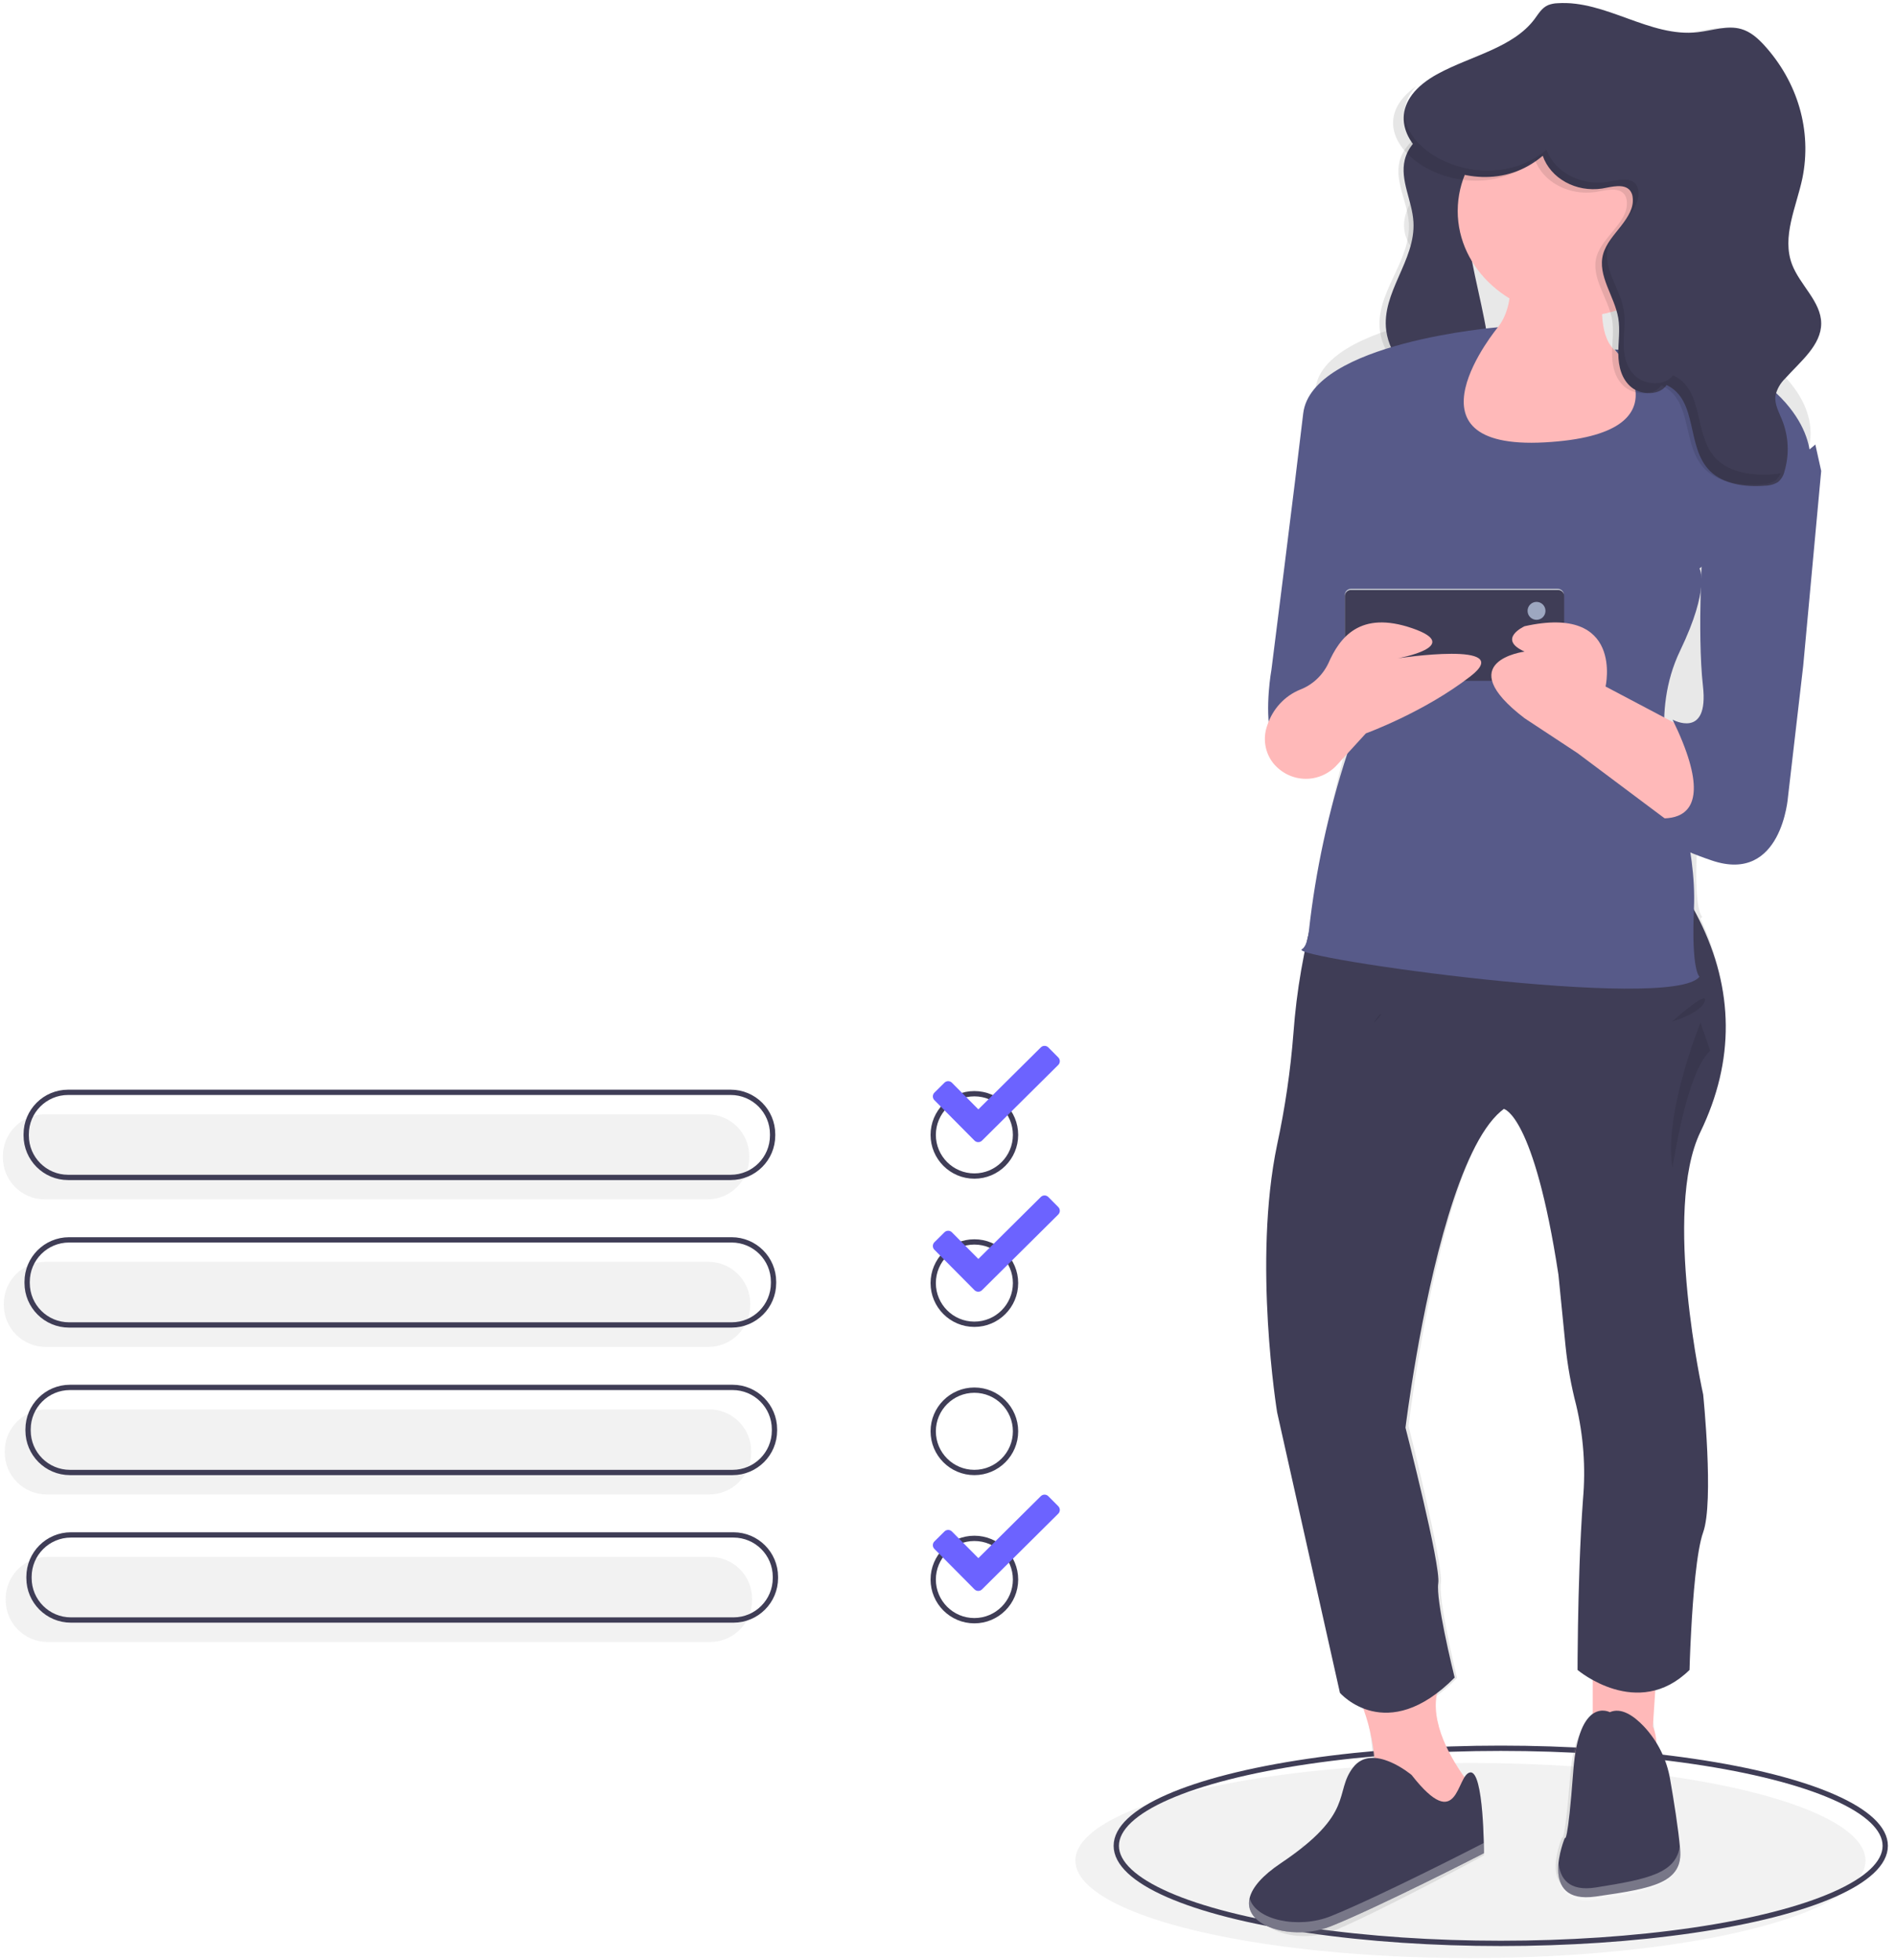 <svg width="179" height="185" viewBox="0 0 179 185" fill="none" xmlns="http://www.w3.org/2000/svg">
<g filter="url(#filter0_b_12_1092)">
<circle cx="91.99" cy="107.127" r="3.886" stroke="#3F3D56" stroke-width="0.5"/>
</g>
<g filter="url(#filter1_b_12_1092)">
<path d="M99.912 99.818L98.972 98.874C98.879 98.779 98.752 98.725 98.619 98.724C98.486 98.723 98.358 98.775 98.263 98.869L92.365 104.718L89.871 102.204C89.778 102.11 89.652 102.057 89.52 102.056C89.388 102.055 89.261 102.107 89.167 102.199L88.218 103.139C88.022 103.334 88.02 103.65 88.213 103.847L92.001 107.665C92.196 107.861 92.512 107.863 92.709 107.67L99.907 100.527C100.002 100.434 100.056 100.307 100.057 100.173C100.058 100.04 100.005 99.913 99.912 99.818Z" fill="#6C63FF"/>
</g>
<g filter="url(#filter2_b_12_1092)">
<path d="M0.272 109.142C0.272 106.956 2.044 105.184 4.229 105.184H66.782C68.968 105.184 70.74 106.956 70.74 109.142V109.258C70.74 111.444 68.968 113.216 66.782 113.216H4.229C2.044 113.216 0.272 111.444 0.272 109.258V109.142Z" fill="#F2F2F2"/>
</g>
<g filter="url(#filter3_b_12_1092)">
<path d="M0.36 123.068C0.36 120.882 2.132 119.11 4.317 119.11H66.87C69.056 119.11 70.828 120.882 70.828 123.068V123.185C70.828 125.37 69.056 127.142 66.87 127.142H4.317C2.132 127.142 0.36 125.37 0.36 123.185V123.068Z" fill="#F2F2F2"/>
</g>
<g filter="url(#filter4_b_12_1092)">
<path d="M0.448 136.994C0.448 134.808 2.22 133.037 4.405 133.037H66.958C69.144 133.037 70.916 134.808 70.916 136.994V137.111C70.916 139.297 69.144 141.068 66.958 141.068H4.405C2.22 141.068 0.448 139.297 0.448 137.111V136.994Z" fill="#F2F2F2"/>
</g>
<g filter="url(#filter5_b_12_1092)">
<path d="M0.536 150.92C0.536 148.735 2.308 146.963 4.494 146.963H67.046C69.232 146.963 71.004 148.735 71.004 150.92V151.037C71.004 153.223 69.232 154.995 67.046 154.995H4.494C2.308 154.995 0.536 153.223 0.536 151.037V150.92Z" fill="#F2F2F2"/>
</g>
<g filter="url(#filter6_b_12_1092)">
<path d="M2.474 107.069C2.474 104.883 4.246 103.111 6.432 103.111H68.984C71.17 103.111 72.942 104.883 72.942 107.069V107.186C72.942 109.371 71.17 111.143 68.984 111.143H6.432C4.246 111.143 2.474 109.371 2.474 107.186V107.069Z" stroke="#3F3D56" stroke-width="0.5"/>
</g>
<g filter="url(#filter7_b_12_1092)">
<path d="M2.562 120.995C2.562 118.809 4.334 117.038 6.52 117.038H69.073C71.258 117.038 73.03 118.809 73.03 120.995V121.112C73.03 123.298 71.258 125.069 69.073 125.069H6.52C4.334 125.069 2.562 123.298 2.562 121.112V120.995Z" stroke="#3F3D56" stroke-width="0.5"/>
</g>
<g opacity="0.1" filter="url(#filter8_b_12_1092)">
<path d="M134.206 12.509C133.344 13.209 132.443 14.019 132.136 15.207C131.641 17.124 132.883 19.048 133.006 21.047C133.229 24.684 129.777 27.689 130.286 31.284C130.635 33.748 132.755 35.425 133.164 37.876C133.76 41.451 130.507 44.604 130.763 48.236C130.899 50.17 132.028 51.813 133.31 53.012C135.109 54.689 137.262 55.742 139.531 56.053C139.381 52.943 137.444 50.114 137.777 47.024C138.004 44.906 139.256 43.173 139.98 41.219C141.251 37.788 140.844 33.816 140.082 30.178C139.319 26.539 138.218 22.942 138.163 19.193C138.13 16.936 139.019 13.618 138.367 11.476C137.574 8.873 135.683 11.309 134.206 12.509Z" fill="black"/>
</g>
<g filter="url(#filter9_b_12_1092)">
<path d="M2.65 134.921C2.65 132.736 4.422 130.964 6.608 130.964H69.161C71.346 130.964 73.118 132.736 73.118 134.921V135.038C73.118 137.224 71.346 138.996 69.161 138.996H6.608C4.422 138.996 2.65 137.224 2.65 135.038V134.921Z" stroke="#3F3D56" stroke-width="0.5"/>
</g>
<g filter="url(#filter10_b_12_1092)">
<path d="M2.738 148.848C2.738 146.662 4.51 144.89 6.696 144.89H69.249C71.434 144.89 73.206 146.662 73.206 148.848V148.964C73.206 151.15 71.434 152.922 69.249 152.922H6.696C4.51 152.922 2.738 151.15 2.738 148.964V148.848Z" stroke="#3F3D56" stroke-width="0.5"/>
</g>
<g filter="url(#filter11_b_12_1092)">
<circle cx="91.99" cy="121.118" r="3.886" stroke="#3F3D56" stroke-width="0.5"/>
</g>
<g filter="url(#filter12_b_12_1092)">
<circle cx="91.99" cy="135.109" r="3.886" stroke="#3F3D56" stroke-width="0.5"/>
</g>
<g filter="url(#filter13_b_12_1092)">
<circle cx="91.99" cy="149.1" r="3.886" stroke="#3F3D56" stroke-width="0.5"/>
</g>
<g filter="url(#filter14_b_12_1092)">
<path d="M99.912 113.939L98.972 112.994C98.879 112.899 98.752 112.845 98.619 112.844C98.486 112.843 98.358 112.896 98.263 112.989L92.365 118.839L89.871 116.325C89.778 116.231 89.652 116.177 89.52 116.177C89.388 116.176 89.261 116.227 89.167 116.32L88.218 117.259C88.022 117.454 88.02 117.77 88.213 117.968L92.001 121.785C92.196 121.981 92.512 121.983 92.709 121.79L99.907 114.647C100.002 114.554 100.056 114.427 100.057 114.294C100.058 114.161 100.005 114.033 99.912 113.939Z" fill="#6C63FF"/>
</g>
<g filter="url(#filter15_b_12_1092)">
<path d="M99.912 142.18L98.972 141.235C98.879 141.14 98.752 141.086 98.619 141.085C98.486 141.084 98.358 141.137 98.263 141.23L92.365 147.08L89.871 144.566C89.778 144.472 89.652 144.419 89.52 144.418C89.388 144.417 89.261 144.468 89.167 144.561L88.218 145.501C88.022 145.695 88.02 146.011 88.213 146.209L92.001 150.027C92.196 150.222 92.512 150.224 92.709 150.031L99.907 142.888C100.002 142.795 100.056 142.668 100.057 142.535C100.058 142.402 100.005 142.274 99.912 142.18Z" fill="#6C63FF"/>
</g>
<g filter="url(#filter16_b_12_1092)">
<ellipse cx="138.822" cy="175.628" rx="37.298" ry="9.209" fill="#F2F2F2"/>
</g>
<g filter="url(#filter17_b_12_1092)">
<ellipse cx="141.686" cy="174.237" rx="36.298" ry="9.209" stroke="#3F3D56" stroke-width="0.5"/>
</g>
<g filter="url(#filter18_b_12_1092)">
<path d="M123.117 182.758C123.095 182.758 123.074 182.758 123.055 182.758C122.964 182.756 122.874 182.754 122.785 182.75C122.772 182.75 122.76 182.749 122.747 182.749C122.646 182.743 122.547 182.735 122.446 182.728C122.431 182.726 122.414 182.724 122.396 182.722C122.305 182.713 122.216 182.703 122.127 182.692C122.115 182.69 122.106 182.688 122.094 182.687C121.995 182.673 121.897 182.658 121.8 182.64C121.788 182.638 121.776 182.636 121.765 182.634C121.674 182.617 121.583 182.598 121.496 182.578C121.486 182.576 121.478 182.574 121.47 182.572C121.374 182.55 121.279 182.525 121.186 182.499L121.166 182.493C121.075 182.469 120.988 182.441 120.901 182.413L120.886 182.407C120.793 182.375 120.702 182.343 120.613 182.307C120.523 182.272 120.438 182.234 120.353 182.197L120.345 182.193C120.181 182.116 120.02 182.029 119.865 181.932L119.863 181.93C118.959 181.359 118.451 180.516 118.684 179.474C118.901 178.506 119.757 177.364 121.53 176.11C128.4 171.255 126.364 169.314 128.144 166.886C128.479 166.392 129.021 166.064 129.627 165.989C129.616 165.827 129.606 165.666 129.592 165.508C129.465 164.079 129.232 162.66 128.897 161.263C128.126 160.934 127.437 160.452 126.874 159.847L126.018 155.948L121.023 133.146C121.023 133.146 118.734 118.825 121.023 107.658C121.761 104.155 122.268 100.61 122.541 97.043C122.828 93.017 123.506 89.028 124.569 85.125C124.629 84.899 124.697 84.676 124.761 84.453C124.201 84.304 123.945 84.188 124.075 84.113C124.433 83.908 124.629 83.281 124.728 82.485C125.344 77.134 126.533 71.861 128.276 66.748L128.4 66.393C118.734 72.705 121.277 59.355 121.277 59.355C121.277 59.355 123.473 42.691 124.203 36.658C124.621 33.191 129.993 31.225 134.75 30.159C135.251 29.116 135.613 28.065 135.383 26.965C134.99 25.067 132.941 23.77 132.604 21.862C132.174 19.429 134.668 17.347 135.158 14.979C132.652 12.873 132.036 9.46 136.285 7.021C136.915 6.66 137.579 6.343 138.255 6.037C138.503 5.883 138.772 5.763 139.055 5.682C141.307 4.695 143.569 3.739 144.917 1.818C145.263 1.323 145.567 0.748 146.129 0.487C146.394 0.378 146.677 0.316 146.964 0.307C149.078 0.149 151.098 0.927 153.112 1.704C155.225 2.521 157.336 3.337 159.547 3.073C160.855 2.917 162.189 2.383 163.444 2.768C164.269 3.02 164.914 3.634 165.468 4.268C168.522 7.804 169.792 12.477 168.93 17.011C168.382 19.769 167.052 22.611 168.01 25.264C168.715 27.213 170.601 28.794 170.615 30.855C170.627 32.552 169.383 33.906 168.183 35.226C168.34 35.382 168.493 35.539 168.64 35.703C171.574 38.943 171.018 41.709 170.605 42.814V42.816L169.097 56.927L167.824 66.393C167.824 66.393 167.317 72.705 161.467 71.004C160.45 70.717 159.455 70.37 158.48 69.966C159.102 71.812 160.388 76.211 160.194 80.472C159.941 86.054 160.704 86.54 160.704 86.54C160.655 86.599 160.601 86.649 160.541 86.696C163.562 93.168 163.591 99.806 160.448 106.445C156.887 113.97 160.704 131.447 160.704 131.447C160.704 131.447 161.72 141.642 160.704 144.554C160.084 146.322 159.749 150.774 159.58 153.999C159.47 156.087 159.431 157.662 159.431 157.662C158.509 158.642 157.313 159.337 155.988 159.663L155.87 161.789C156.246 162.748 156.251 164.179 156.16 165.384C156.149 165.529 156.137 165.667 156.124 165.805C156.546 166.608 156.842 167.47 157.003 168.358C157.32 170.106 157.752 172.655 157.905 174.411C158.159 177.325 155.616 177.809 150.273 178.537C150.122 178.558 149.977 178.573 149.837 178.583C149.816 178.584 149.795 178.586 149.774 178.588C149.642 178.596 149.516 178.599 149.396 178.599C149.375 178.599 149.351 178.599 149.33 178.598C149.21 178.596 149.096 178.59 148.987 178.581C148.972 178.579 148.956 178.577 148.943 178.575C148.832 178.564 148.728 178.549 148.629 178.528L148.617 178.526C148.523 178.507 148.428 178.483 148.335 178.453C148.321 178.449 148.306 178.444 148.292 178.44C148.211 178.414 148.131 178.382 148.054 178.346C148.038 178.338 148.025 178.333 148.009 178.325C147.938 178.292 147.868 178.252 147.8 178.209C147.791 178.203 147.783 178.196 147.773 178.19C147.711 178.149 147.653 178.106 147.597 178.059C147.591 178.053 147.585 178.049 147.579 178.044C147.525 177.997 147.473 177.946 147.426 177.892C147.415 177.88 147.405 177.869 147.394 177.856C147.351 177.805 147.31 177.753 147.273 177.696C147.262 177.681 147.252 177.666 147.242 177.651C147.208 177.595 147.175 177.539 147.144 177.48C147.136 177.465 147.13 177.45 147.122 177.434C147.099 177.385 147.076 177.332 147.057 177.28C147.049 177.263 147.043 177.244 147.035 177.227C147.016 177.169 146.998 177.111 146.981 177.05C146.975 177.026 146.967 177 146.962 176.975C146.948 176.919 146.936 176.861 146.925 176.803C146.919 176.773 146.915 176.743 146.911 176.711C146.904 176.667 146.9 176.624 146.894 176.581C146.89 176.532 146.884 176.485 146.882 176.437C146.88 176.405 146.878 176.373 146.876 176.341C146.875 176.275 146.873 176.211 146.873 176.146C146.873 176.123 146.873 176.101 146.873 176.078C146.876 175.935 146.884 175.793 146.9 175.65C146.991 174.891 147.184 174.148 147.477 173.44C147.477 173.44 147.73 174.169 148.24 167.614C148.397 165.591 148.772 164.331 149.216 163.557C149.361 163.048 149.623 162.581 149.985 162.187L149.992 162.177C150.331 161.837 150.523 161.385 150.529 160.912V158.685C149.987 158.392 149.475 158.051 149.003 157.662C149.003 157.662 149.003 155.957 149.043 153.458C149.096 150.139 149.222 145.414 149.51 141.4C149.77 138.401 149.555 135.382 148.873 132.446C148.406 130.606 148.075 128.736 147.885 126.849L147.221 120.038C144.932 104.746 142.134 104.26 142.134 104.26C142.043 104.327 141.954 104.402 141.863 104.481C137.953 107.885 135.332 119.921 134.002 127.711C133.318 131.719 132.978 134.601 132.978 134.601C132.978 134.601 136.283 147.71 136.03 149.409C135.913 150.197 136.233 152.193 136.611 154.1C137.044 156.303 137.556 158.39 137.556 158.39C136.899 159.078 136.175 159.701 135.393 160.249C135.53 163.291 136.932 166.402 137.902 168.213C137.943 168.288 137.982 168.36 138.02 168.431C138.259 167.898 138.489 167.436 138.828 167.372C139.823 167.181 140.04 172.055 140.087 174.176C140.089 174.249 140.089 174.321 140.091 174.386C140.093 174.43 140.093 174.467 140.093 174.507C140.093 174.533 140.095 174.559 140.095 174.585C140.095 174.623 140.095 174.655 140.096 174.689V174.764C140.096 174.792 140.096 174.816 140.098 174.843V174.906V174.976V175.017V175.062L140.1 175.092V175.139C140.1 175.139 130.689 180.237 126.111 182.178C126.016 182.219 125.919 182.255 125.824 182.29C125.799 182.3 125.774 182.309 125.75 182.319C125.657 182.351 125.566 182.382 125.473 182.411L125.456 182.416C125.359 182.446 125.26 182.474 125.162 182.501C125.136 182.508 125.111 182.514 125.086 182.521C124.995 182.544 124.904 182.565 124.813 182.585C124.803 182.587 124.794 182.589 124.784 182.591C124.685 182.611 124.584 182.63 124.484 182.647C124.459 182.651 124.433 182.655 124.408 182.66C124.319 182.673 124.228 182.687 124.137 182.698C124.126 182.7 124.114 182.702 124.102 182.703C124.002 182.715 123.901 182.724 123.8 182.732C123.775 182.735 123.752 182.735 123.729 182.737C123.637 182.745 123.548 182.749 123.459 182.752C123.446 182.754 123.432 182.754 123.419 182.754C123.345 182.757 123.271 182.759 123.197 182.759C123.171 182.759 123.144 182.758 123.117 182.758Z" fill="url(#paint0_linear_12_1092)"/>
</g>
<g filter="url(#filter19_b_12_1092)">
<path d="M134.575 12.391C133.762 13.093 132.911 13.905 132.621 15.096C132.154 17.018 133.327 18.947 133.442 20.952C133.653 24.599 130.395 27.612 130.875 31.217C131.205 33.688 133.206 35.369 133.592 37.827C134.154 41.412 131.084 44.573 131.325 48.214C131.454 50.154 132.52 51.802 133.73 53.004C135.428 54.685 137.46 55.741 139.602 56.053C139.46 52.935 137.632 50.098 137.946 47C138.161 44.875 139.342 43.138 140.025 41.179C141.225 37.738 140.841 33.756 140.122 30.108C139.402 26.459 138.363 22.852 138.311 19.093C138.279 16.83 139.118 13.503 138.503 11.355C137.755 8.745 135.97 11.188 134.575 12.391Z" fill="#3F3D56"/>
</g>
<g filter="url(#filter20_b_12_1092)">
<path d="M139.035 168.763L136.72 170.459C136.72 170.459 128.492 173.662 129.52 169.328C129.802 168.04 129.861 166.731 129.698 165.432C129.485 163.619 128.994 161.829 128.234 160.096L135.949 158.966C134.666 161.92 136.78 165.639 138.099 167.533C138.631 168.296 139.035 168.763 139.035 168.763Z" fill="#FFB9B9"/>
</g>
<g filter="url(#filter21_b_12_1092)">
<path d="M156.354 166.142C156.293 166.799 156.19 167.454 156.046 168.104C156.046 168.104 149.288 171.733 148.747 167.677C148.395 165.034 149.19 163.841 149.79 163.33L149.8 163.322C150.16 163.021 150.364 162.624 150.369 162.209V157.43L156.316 158.924L156.046 162.98C156.446 163.824 156.451 165.083 156.354 166.142Z" fill="#FFB9B9"/>
</g>
<g opacity="0.05" filter="url(#filter22_b_12_1092)">
<path d="M127.081 176.239L126.043 177.277C126.043 177.277 122.35 179.239 122.812 176.585C122.938 175.796 122.965 174.994 122.891 174.198C123.7 174.08 124.658 174.969 124.658 174.969C126.01 176.878 126.375 176.156 126.661 175.485C126.9 175.953 127.081 176.239 127.081 176.239Z" fill="black"/>
</g>
<g filter="url(#filter23_b_12_1092)">
<path d="M133.267 167.548C133.267 167.548 129.588 164.454 127.749 166.834C125.91 169.215 128.012 171.119 120.917 175.88C113.823 180.64 120.917 183.735 125.647 181.831C130.377 179.926 140.099 174.928 140.099 174.928C140.099 174.928 140.099 167.072 138.785 167.31C137.471 167.548 137.734 173.261 133.267 167.548Z" fill="#3F3D56"/>
</g>
<g filter="url(#filter24_b_12_1092)">
<path d="M151.984 161.622C151.984 161.622 149.065 160.04 148.534 167.158C148.003 174.277 147.738 173.486 147.738 173.486C147.738 173.486 145.084 179.814 150.657 179.023C156.23 178.232 158.883 177.704 158.618 174.541C158.458 172.634 158.009 169.865 157.677 167.966C157.361 166.084 156.492 164.338 155.18 162.947C154.212 161.934 153.045 161.153 151.984 161.622Z" fill="#3F3D56"/>
</g>
<g filter="url(#filter25_b_12_1092)">
<path d="M160.796 131.637C160.796 131.637 161.827 141.746 160.796 144.635C160.169 146.387 159.829 150.801 159.659 154C159.545 156.07 159.507 157.633 159.507 157.633C154.608 162.447 148.935 157.633 148.935 157.633C148.935 157.633 148.935 155.943 148.976 153.464C149.031 150.173 149.157 145.487 149.451 141.505C149.714 138.533 149.496 135.54 148.804 132.628C148.33 130.802 147.996 128.948 147.803 127.078L147.13 120.323C144.81 105.159 141.974 104.678 141.974 104.678C141.881 104.745 141.791 104.82 141.698 104.897C137.735 108.271 135.079 120.208 133.731 127.932C133.037 131.906 132.691 134.766 132.691 134.766C132.691 134.766 136.043 147.764 135.786 149.449C135.667 150.231 135.992 152.209 136.373 154.101C136.814 156.285 137.333 158.355 137.333 158.355C130.887 164.854 126.503 159.799 126.503 159.799L125.637 155.933L120.573 133.321C120.573 133.321 118.253 119.12 120.573 108.048C121.323 104.573 121.837 101.057 122.112 97.522C122.402 93.531 123.09 89.574 124.167 85.703C124.482 84.557 124.831 83.42 125.214 82.292C125.214 82.292 134.896 80.72 144.013 80.72C150.851 80.72 157.369 81.604 159.249 84.699C159.682 85.412 160.076 86.126 160.43 86.841C163.694 93.391 163.792 100.119 160.538 106.844C156.928 114.306 160.796 131.637 160.796 131.637Z" fill="#3F3D56"/>
</g>
<g filter="url(#filter26_b_12_1092)">
<path d="M139.518 46.116C139.518 46.116 127.32 31.292 136.526 32.39C138.613 32.64 140.026 32.195 140.963 31.361C142.031 30.411 142.48 28.956 142.604 27.438C142.857 24.41 141.819 21.135 141.819 21.135C141.819 21.135 154.247 9.331 151.716 24.155C151.438 25.661 151.276 27.195 151.232 28.737C151.191 31.883 152.059 33.088 153.276 33.582C155.329 34.419 158.381 33.247 159.771 35.959C162.303 40.9 139.518 46.116 139.518 46.116Z" fill="#FFB9B9"/>
</g>
<g filter="url(#filter27_b_12_1092)">
<path d="M159.967 19.913C159.964 25.429 154.962 29.899 148.793 29.899C142.625 29.899 137.623 25.429 137.62 19.913C137.62 19.727 137.625 19.541 137.638 19.358C137.974 13.956 143.057 9.775 149.105 9.925C155.152 10.076 159.968 14.503 159.967 19.913Z" fill="#FFB9B9"/>
</g>
<g filter="url(#filter28_b_12_1092)">
<path d="M141.414 30.892C141.414 30.892 123.815 32.315 123.033 39.041C122.285 45.47 120.034 63.227 120.034 63.227C120.034 63.227 117.427 77.454 127.335 70.728L127.207 71.107C125.421 76.559 124.202 82.178 123.571 87.877C123.471 88.725 123.269 89.393 122.902 89.612C121.599 90.388 157.839 95.561 160.447 92.198C160.447 92.198 159.665 91.681 159.925 85.731C160.186 79.782 157.839 73.574 157.839 73.574C157.839 73.574 155.754 67.366 158.622 61.416C161.49 55.467 160.447 53.656 160.447 53.656L170.354 46.154C170.354 46.154 172.494 42.515 168.582 38.023C166.211 35.339 162.86 33.702 159.27 33.471L152.436 32.989C152.436 32.989 159.925 40.981 145.846 41.757C131.767 42.533 141.414 30.892 141.414 30.892Z" fill="#575A89"/>
</g>
<g opacity="0.1" filter="url(#filter29_b_12_1092)">
<path d="M161.458 99.186C159.684 100.804 158.496 106.527 157.892 110.23C157.052 105.075 160.543 96.542 160.543 96.542L161.458 99.186Z" fill="black"/>
</g>
<g filter="url(#filter30_b_12_1092)">
<path d="M126.966 56.157C126.966 55.837 127.225 55.578 127.545 55.578H147.064C147.384 55.578 147.643 55.837 147.643 56.157V62.948C147.643 63.268 147.384 63.528 147.064 63.528H127.545C127.225 63.528 126.966 63.268 126.966 62.948V56.157Z" fill="#CDD0DB"/>
</g>
<g opacity="0.05" filter="url(#filter31_b_12_1092)">
<path d="M126.966 56.157C126.966 55.837 127.225 55.578 127.545 55.578H147.095C147.415 55.578 147.674 55.837 147.674 56.157V63.571C147.674 63.891 147.415 64.15 147.095 64.15H127.545C127.225 64.15 126.966 63.891 126.966 63.571V56.157Z" fill="black"/>
</g>
<g filter="url(#filter32_b_12_1092)">
<path d="M126.966 56.273C126.966 55.953 127.225 55.693 127.545 55.693H147.095C147.415 55.693 147.674 55.953 147.674 56.273V63.686C147.674 64.006 147.415 64.266 147.095 64.266H127.545C127.225 64.266 126.966 64.006 126.966 63.686V56.273Z" fill="#3F3D56"/>
</g>
<g filter="url(#filter33_b_12_1092)">
<circle cx="145.062" cy="57.662" r="0.846" fill="#9DA7C0"/>
</g>
<g filter="url(#filter34_b_12_1092)">
<path d="M119.642 68.472C120.143 66.931 121.277 65.696 122.74 65.099C123.898 64.656 124.849 63.773 125.401 62.631C126.482 60.157 128.402 57.606 133.339 59.307C138.276 61.007 131.968 62.141 131.968 62.141C131.968 62.141 143.213 60.441 138.824 63.842C134.436 67.243 128.951 69.227 128.951 69.227L126.25 72.182C125.467 73.055 124.36 73.541 123.208 73.517C122.056 73.494 120.969 72.963 120.22 72.058C119.417 71.058 119.196 69.688 119.642 68.472Z" fill="#FFB9B9"/>
</g>
<g filter="url(#filter35_b_12_1092)">
<path d="M160.991 73.488L158.933 78.579L156.298 76.606L148.934 71.092L143.934 67.798C136.876 62.408 143.934 61.509 143.934 61.509C141.287 60.312 143.934 59.114 143.934 59.114C153.345 57.017 151.581 64.804 151.581 64.804L157.542 67.951L159.521 68.996L160.991 73.488Z" fill="#FFB9B9"/>
</g>
<g filter="url(#filter36_b_12_1092)">
<path d="M171.385 41.962L171.938 44.454L170.238 62.864L168.804 75.216C168.804 75.216 168.231 83.45 161.635 81.233C155.04 79.016 154.467 76.799 154.467 76.799C154.467 76.799 163.929 80.283 157.908 67.931C157.908 67.931 161.349 69.832 160.775 64.764C160.202 59.697 160.775 50.83 160.775 50.83L171.385 41.962Z" fill="#575A89"/>
</g>
<g filter="url(#filter37_b_12_1092)">
<path d="M145.647 14.703C146.388 16.844 148.78 18.166 151.248 17.798C152.165 17.634 153.316 17.303 153.881 17.97C154.025 18.156 154.113 18.372 154.135 18.597C154.419 20.602 151.893 22.032 151.348 23.994C150.788 26.014 152.431 27.965 152.78 30.023C152.972 31.149 152.769 32.296 152.784 33.434C152.798 34.573 153.084 35.796 154.026 36.561C154.968 37.325 156.709 37.333 157.34 36.344C160.354 37.772 159.15 42.195 161.439 44.459C162.701 45.708 164.778 46.008 166.65 45.848C167.088 45.842 167.515 45.719 167.874 45.494C168.185 45.22 168.394 44.868 168.473 44.485C168.946 42.882 168.865 41.19 168.24 39.63C167.94 38.884 167.509 38.13 167.621 37.344C167.757 36.734 168.078 36.169 168.55 35.712C169.989 34.114 171.953 32.568 171.938 30.514C171.924 28.476 169.937 26.911 169.195 24.984C168.185 22.361 169.587 19.551 170.163 16.825C171.074 12.349 169.74 7.74 166.518 4.225C165.934 3.597 165.256 2.989 164.387 2.74C163.066 2.361 161.66 2.888 160.282 3.042C155.736 3.553 151.6 -0.012 147.032 0.307C146.729 0.317 146.431 0.378 146.153 0.486C145.562 0.743 145.241 1.311 144.876 1.801C142.86 4.502 138.895 5.271 135.787 6.946C126.711 11.837 138.705 20.69 145.647 14.703Z" fill="#3F3D56"/>
</g>
<g opacity="0.3" filter="url(#filter38_b_12_1092)">
<path d="M125.646 180.876C122.576 182.114 118.509 181.242 117.975 179.172C117.332 181.904 122.138 183.244 125.646 181.83C130.376 179.922 140.099 174.914 140.099 174.914C140.099 174.914 140.099 174.544 140.085 173.967C139.802 174.113 130.306 178.997 125.646 180.876Z" fill="white"/>
</g>
<g opacity="0.3" filter="url(#filter39_b_12_1092)">
<path d="M158.604 174.167C158.298 176.818 155.65 177.376 150.656 178.168C148.116 178.571 147.287 177.321 147.135 175.841C146.969 177.736 147.453 179.855 150.656 179.347C156.229 178.462 158.883 177.873 158.618 174.337C158.614 174.282 158.609 174.224 158.604 174.167Z" fill="white"/>
</g>
<g opacity="0.1">
<g filter="url(#filter40_b_12_1092)">
<path d="M167.439 44.772C165.529 44.929 163.41 44.634 162.122 43.405C159.787 41.178 161.015 36.827 157.939 35.423C157.295 36.396 155.519 36.388 154.557 35.636C153.596 34.884 153.305 33.681 153.29 32.561C153.276 31.441 153.482 30.313 153.287 29.205C152.93 27.181 151.254 25.262 151.826 23.275C152.381 21.345 154.959 19.938 154.67 17.966C154.647 17.744 154.557 17.532 154.41 17.349C153.833 16.693 152.659 17.019 151.723 17.18C149.205 17.541 146.764 16.241 146.008 14.136C139.676 19.399 129.227 13 133.695 8.147C126.723 13.041 138.161 20.694 144.914 15.08C145.671 17.186 148.112 18.486 150.63 18.125C151.565 17.963 152.74 17.637 153.317 18.294C153.464 18.476 153.553 18.689 153.576 18.91C153.865 20.883 151.288 22.289 150.732 24.219C150.161 26.206 151.837 28.125 152.194 30.15C152.389 31.257 152.182 32.385 152.197 33.505C152.212 34.626 152.503 35.829 153.464 36.581C154.425 37.332 156.202 37.34 156.846 36.368C159.922 37.772 158.694 42.123 161.029 44.35C162.317 45.578 164.436 45.873 166.346 45.716C166.793 45.71 167.229 45.589 167.596 45.368C167.833 45.181 168.007 44.942 168.1 44.676C167.884 44.725 167.662 44.757 167.439 44.772Z" fill="black"/>
</g>
<g filter="url(#filter41_b_12_1092)">
<path d="M130.305 95.87C130.345 95.811 130.383 95.749 130.423 95.689C130.413 95.693 130.403 95.695 130.394 95.7C130.139 95.824 130.001 96.097 129.844 96.332C129.789 96.413 129.732 96.49 129.672 96.564C129.915 96.365 130.128 96.131 130.305 95.87Z" fill="black"/>
</g>
</g>
<g opacity="0.1" filter="url(#filter42_b_12_1092)">
<path d="M157.859 96.424C157.859 96.424 160.578 95.654 160.949 94.5C161.321 93.346 157.859 96.424 157.859 96.424Z" fill="black"/>
</g>
<defs>
<filter id="filter0_b_12_1092" x="86.309" y="101.446" width="11.363" height="11.363" filterUnits="userSpaceOnUse" color-interpolation-filters="sRGB">
<feFlood flood-opacity="0" result="BackgroundImageFix"/>
<feGaussianBlur in="BackgroundImageFix" stdDeviation="0.773"/>
<feComposite in2="SourceAlpha" operator="in" result="effect1_backgroundBlur_12_1092"/>
<feBlend mode="normal" in="SourceGraphic" in2="effect1_backgroundBlur_12_1092" result="shape"/>
</filter>
<filter id="filter1_b_12_1092" x="86.524" y="97.178" width="15.078" height="12.18" filterUnits="userSpaceOnUse" color-interpolation-filters="sRGB">
<feFlood flood-opacity="0" result="BackgroundImageFix"/>
<feGaussianBlur in="BackgroundImageFix" stdDeviation="0.773"/>
<feComposite in2="SourceAlpha" operator="in" result="effect1_backgroundBlur_12_1092"/>
<feBlend mode="normal" in="SourceGraphic" in2="effect1_backgroundBlur_12_1092" result="shape"/>
</filter>
<filter id="filter2_b_12_1092" x="-1.274" y="103.639" width="73.559" height="11.123" filterUnits="userSpaceOnUse" color-interpolation-filters="sRGB">
<feFlood flood-opacity="0" result="BackgroundImageFix"/>
<feGaussianBlur in="BackgroundImageFix" stdDeviation="0.773"/>
<feComposite in2="SourceAlpha" operator="in" result="effect1_backgroundBlur_12_1092"/>
<feBlend mode="normal" in="SourceGraphic" in2="effect1_backgroundBlur_12_1092" result="shape"/>
</filter>
<filter id="filter3_b_12_1092" x="-1.185" y="117.565" width="73.559" height="11.123" filterUnits="userSpaceOnUse" color-interpolation-filters="sRGB">
<feFlood flood-opacity="0" result="BackgroundImageFix"/>
<feGaussianBlur in="BackgroundImageFix" stdDeviation="0.773"/>
<feComposite in2="SourceAlpha" operator="in" result="effect1_backgroundBlur_12_1092"/>
<feBlend mode="normal" in="SourceGraphic" in2="effect1_backgroundBlur_12_1092" result="shape"/>
</filter>
<filter id="filter4_b_12_1092" x="-1.097" y="131.491" width="73.559" height="11.123" filterUnits="userSpaceOnUse" color-interpolation-filters="sRGB">
<feFlood flood-opacity="0" result="BackgroundImageFix"/>
<feGaussianBlur in="BackgroundImageFix" stdDeviation="0.773"/>
<feComposite in2="SourceAlpha" operator="in" result="effect1_backgroundBlur_12_1092"/>
<feBlend mode="normal" in="SourceGraphic" in2="effect1_backgroundBlur_12_1092" result="shape"/>
</filter>
<filter id="filter5_b_12_1092" x="-1.009" y="145.418" width="73.559" height="11.123" filterUnits="userSpaceOnUse" color-interpolation-filters="sRGB">
<feFlood flood-opacity="0" result="BackgroundImageFix"/>
<feGaussianBlur in="BackgroundImageFix" stdDeviation="0.773"/>
<feComposite in2="SourceAlpha" operator="in" result="effect1_backgroundBlur_12_1092"/>
<feBlend mode="normal" in="SourceGraphic" in2="effect1_backgroundBlur_12_1092" result="shape"/>
</filter>
<filter id="filter6_b_12_1092" x="0.679" y="101.316" width="74.059" height="11.623" filterUnits="userSpaceOnUse" color-interpolation-filters="sRGB">
<feFlood flood-opacity="0" result="BackgroundImageFix"/>
<feGaussianBlur in="BackgroundImageFix" stdDeviation="0.773"/>
<feComposite in2="SourceAlpha" operator="in" result="effect1_backgroundBlur_12_1092"/>
<feBlend mode="normal" in="SourceGraphic" in2="effect1_backgroundBlur_12_1092" result="shape"/>
</filter>
<filter id="filter7_b_12_1092" x="0.767" y="115.242" width="74.059" height="11.623" filterUnits="userSpaceOnUse" color-interpolation-filters="sRGB">
<feFlood flood-opacity="0" result="BackgroundImageFix"/>
<feGaussianBlur in="BackgroundImageFix" stdDeviation="0.773"/>
<feComposite in2="SourceAlpha" operator="in" result="effect1_backgroundBlur_12_1092"/>
<feBlend mode="normal" in="SourceGraphic" in2="effect1_backgroundBlur_12_1092" result="shape"/>
</filter>
<filter id="filter8_b_12_1092" x="128.69" y="8.774" width="13.653" height="48.824" filterUnits="userSpaceOnUse" color-interpolation-filters="sRGB">
<feFlood flood-opacity="0" result="BackgroundImageFix"/>
<feGaussianBlur in="BackgroundImageFix" stdDeviation="0.773"/>
<feComposite in2="SourceAlpha" operator="in" result="effect1_backgroundBlur_12_1092"/>
<feBlend mode="normal" in="SourceGraphic" in2="effect1_backgroundBlur_12_1092" result="shape"/>
</filter>
<filter id="filter9_b_12_1092" x="0.855" y="129.169" width="74.059" height="11.623" filterUnits="userSpaceOnUse" color-interpolation-filters="sRGB">
<feFlood flood-opacity="0" result="BackgroundImageFix"/>
<feGaussianBlur in="BackgroundImageFix" stdDeviation="0.773"/>
<feComposite in2="SourceAlpha" operator="in" result="effect1_backgroundBlur_12_1092"/>
<feBlend mode="normal" in="SourceGraphic" in2="effect1_backgroundBlur_12_1092" result="shape"/>
</filter>
<filter id="filter10_b_12_1092" x="0.943" y="143.095" width="74.059" height="11.623" filterUnits="userSpaceOnUse" color-interpolation-filters="sRGB">
<feFlood flood-opacity="0" result="BackgroundImageFix"/>
<feGaussianBlur in="BackgroundImageFix" stdDeviation="0.773"/>
<feComposite in2="SourceAlpha" operator="in" result="effect1_backgroundBlur_12_1092"/>
<feBlend mode="normal" in="SourceGraphic" in2="effect1_backgroundBlur_12_1092" result="shape"/>
</filter>
<filter id="filter11_b_12_1092" x="86.309" y="115.437" width="11.363" height="11.363" filterUnits="userSpaceOnUse" color-interpolation-filters="sRGB">
<feFlood flood-opacity="0" result="BackgroundImageFix"/>
<feGaussianBlur in="BackgroundImageFix" stdDeviation="0.773"/>
<feComposite in2="SourceAlpha" operator="in" result="effect1_backgroundBlur_12_1092"/>
<feBlend mode="normal" in="SourceGraphic" in2="effect1_backgroundBlur_12_1092" result="shape"/>
</filter>
<filter id="filter12_b_12_1092" x="86.309" y="129.428" width="11.363" height="11.363" filterUnits="userSpaceOnUse" color-interpolation-filters="sRGB">
<feFlood flood-opacity="0" result="BackgroundImageFix"/>
<feGaussianBlur in="BackgroundImageFix" stdDeviation="0.773"/>
<feComposite in2="SourceAlpha" operator="in" result="effect1_backgroundBlur_12_1092"/>
<feBlend mode="normal" in="SourceGraphic" in2="effect1_backgroundBlur_12_1092" result="shape"/>
</filter>
<filter id="filter13_b_12_1092" x="86.309" y="143.419" width="11.363" height="11.363" filterUnits="userSpaceOnUse" color-interpolation-filters="sRGB">
<feFlood flood-opacity="0" result="BackgroundImageFix"/>
<feGaussianBlur in="BackgroundImageFix" stdDeviation="0.773"/>
<feComposite in2="SourceAlpha" operator="in" result="effect1_backgroundBlur_12_1092"/>
<feBlend mode="normal" in="SourceGraphic" in2="effect1_backgroundBlur_12_1092" result="shape"/>
</filter>
<filter id="filter14_b_12_1092" x="86.524" y="111.299" width="15.078" height="12.18" filterUnits="userSpaceOnUse" color-interpolation-filters="sRGB">
<feFlood flood-opacity="0" result="BackgroundImageFix"/>
<feGaussianBlur in="BackgroundImageFix" stdDeviation="0.773"/>
<feComposite in2="SourceAlpha" operator="in" result="effect1_backgroundBlur_12_1092"/>
<feBlend mode="normal" in="SourceGraphic" in2="effect1_backgroundBlur_12_1092" result="shape"/>
</filter>
<filter id="filter15_b_12_1092" x="86.524" y="139.54" width="15.078" height="12.18" filterUnits="userSpaceOnUse" color-interpolation-filters="sRGB">
<feFlood flood-opacity="0" result="BackgroundImageFix"/>
<feGaussianBlur in="BackgroundImageFix" stdDeviation="0.773"/>
<feComposite in2="SourceAlpha" operator="in" result="effect1_backgroundBlur_12_1092"/>
<feBlend mode="normal" in="SourceGraphic" in2="effect1_backgroundBlur_12_1092" result="shape"/>
</filter>
<filter id="filter16_b_12_1092" x="99.98" y="164.874" width="77.686" height="21.508" filterUnits="userSpaceOnUse" color-interpolation-filters="sRGB">
<feFlood flood-opacity="0" result="BackgroundImageFix"/>
<feGaussianBlur in="BackgroundImageFix" stdDeviation="0.773"/>
<feComposite in2="SourceAlpha" operator="in" result="effect1_backgroundBlur_12_1092"/>
<feBlend mode="normal" in="SourceGraphic" in2="effect1_backgroundBlur_12_1092" result="shape"/>
</filter>
<filter id="filter17_b_12_1092" x="103.593" y="163.233" width="76.186" height="22.008" filterUnits="userSpaceOnUse" color-interpolation-filters="sRGB">
<feFlood flood-opacity="0" result="BackgroundImageFix"/>
<feGaussianBlur in="BackgroundImageFix" stdDeviation="0.773"/>
<feComposite in2="SourceAlpha" operator="in" result="effect1_backgroundBlur_12_1092"/>
<feBlend mode="normal" in="SourceGraphic" in2="effect1_backgroundBlur_12_1092" result="shape"/>
</filter>
<filter id="filter18_b_12_1092" x="117.082" y="-1.259" width="55.401" height="185.563" filterUnits="userSpaceOnUse" color-interpolation-filters="sRGB">
<feFlood flood-opacity="0" result="BackgroundImageFix"/>
<feGaussianBlur in="BackgroundImageFix" stdDeviation="0.773"/>
<feComposite in2="SourceAlpha" operator="in" result="effect1_backgroundBlur_12_1092"/>
<feBlend mode="normal" in="SourceGraphic" in2="effect1_backgroundBlur_12_1092" result="shape"/>
</filter>
<filter id="filter19_b_12_1092" x="129.282" y="8.65" width="13.061" height="48.949" filterUnits="userSpaceOnUse" color-interpolation-filters="sRGB">
<feFlood flood-opacity="0" result="BackgroundImageFix"/>
<feGaussianBlur in="BackgroundImageFix" stdDeviation="0.773"/>
<feComposite in2="SourceAlpha" operator="in" result="effect1_backgroundBlur_12_1092"/>
<feBlend mode="normal" in="SourceGraphic" in2="effect1_backgroundBlur_12_1092" result="shape"/>
</filter>
<filter id="filter20_b_12_1092" x="126.689" y="157.42" width="13.891" height="15.723" filterUnits="userSpaceOnUse" color-interpolation-filters="sRGB">
<feFlood flood-opacity="0" result="BackgroundImageFix"/>
<feGaussianBlur in="BackgroundImageFix" stdDeviation="0.773"/>
<feComposite in2="SourceAlpha" operator="in" result="effect1_backgroundBlur_12_1092"/>
<feBlend mode="normal" in="SourceGraphic" in2="effect1_backgroundBlur_12_1092" result="shape"/>
</filter>
<filter id="filter21_b_12_1092" x="147.115" y="155.885" width="10.837" height="15.257" filterUnits="userSpaceOnUse" color-interpolation-filters="sRGB">
<feFlood flood-opacity="0" result="BackgroundImageFix"/>
<feGaussianBlur in="BackgroundImageFix" stdDeviation="0.773"/>
<feComposite in2="SourceAlpha" operator="in" result="effect1_backgroundBlur_12_1092"/>
<feBlend mode="normal" in="SourceGraphic" in2="effect1_backgroundBlur_12_1092" result="shape"/>
</filter>
<filter id="filter22_b_12_1092" x="121.226" y="172.642" width="7.4" height="6.878" filterUnits="userSpaceOnUse" color-interpolation-filters="sRGB">
<feFlood flood-opacity="0" result="BackgroundImageFix"/>
<feGaussianBlur in="BackgroundImageFix" stdDeviation="0.773"/>
<feComposite in2="SourceAlpha" operator="in" result="effect1_backgroundBlur_12_1092"/>
<feBlend mode="normal" in="SourceGraphic" in2="effect1_backgroundBlur_12_1092" result="shape"/>
</filter>
<filter id="filter23_b_12_1092" x="116.371" y="164.389" width="25.273" height="19.556" filterUnits="userSpaceOnUse" color-interpolation-filters="sRGB">
<feFlood flood-opacity="0" result="BackgroundImageFix"/>
<feGaussianBlur in="BackgroundImageFix" stdDeviation="0.773"/>
<feComposite in2="SourceAlpha" operator="in" result="effect1_backgroundBlur_12_1092"/>
<feBlend mode="normal" in="SourceGraphic" in2="effect1_backgroundBlur_12_1092" result="shape"/>
</filter>
<filter id="filter24_b_12_1092" x="145.561" y="159.926" width="14.62" height="20.71" filterUnits="userSpaceOnUse" color-interpolation-filters="sRGB">
<feFlood flood-opacity="0" result="BackgroundImageFix"/>
<feGaussianBlur in="BackgroundImageFix" stdDeviation="0.773"/>
<feComposite in2="SourceAlpha" operator="in" result="effect1_backgroundBlur_12_1092"/>
<feBlend mode="normal" in="SourceGraphic" in2="effect1_backgroundBlur_12_1092" result="shape"/>
</filter>
<filter id="filter25_b_12_1092" x="117.996" y="79.175" width="46.478" height="84.042" filterUnits="userSpaceOnUse" color-interpolation-filters="sRGB">
<feFlood flood-opacity="0" result="BackgroundImageFix"/>
<feGaussianBlur in="BackgroundImageFix" stdDeviation="0.773"/>
<feComposite in2="SourceAlpha" operator="in" result="effect1_backgroundBlur_12_1092"/>
<feBlend mode="normal" in="SourceGraphic" in2="effect1_backgroundBlur_12_1092" result="shape"/>
</filter>
<filter id="filter26_b_12_1092" x="131.543" y="15.136" width="29.97" height="32.525" filterUnits="userSpaceOnUse" color-interpolation-filters="sRGB">
<feFlood flood-opacity="0" result="BackgroundImageFix"/>
<feGaussianBlur in="BackgroundImageFix" stdDeviation="0.773"/>
<feComposite in2="SourceAlpha" operator="in" result="effect1_backgroundBlur_12_1092"/>
<feBlend mode="normal" in="SourceGraphic" in2="effect1_backgroundBlur_12_1092" result="shape"/>
</filter>
<filter id="filter27_b_12_1092" x="136.074" y="8.376" width="25.438" height="23.068" filterUnits="userSpaceOnUse" color-interpolation-filters="sRGB">
<feFlood flood-opacity="0" result="BackgroundImageFix"/>
<feGaussianBlur in="BackgroundImageFix" stdDeviation="0.773"/>
<feComposite in2="SourceAlpha" operator="in" result="effect1_backgroundBlur_12_1092"/>
<feBlend mode="normal" in="SourceGraphic" in2="effect1_backgroundBlur_12_1092" result="shape"/>
</filter>
<filter id="filter28_b_12_1092" x="118.179" y="29.347" width="54.305" height="65.521" filterUnits="userSpaceOnUse" color-interpolation-filters="sRGB">
<feFlood flood-opacity="0" result="BackgroundImageFix"/>
<feGaussianBlur in="BackgroundImageFix" stdDeviation="0.773"/>
<feComposite in2="SourceAlpha" operator="in" result="effect1_backgroundBlur_12_1092"/>
<feBlend mode="normal" in="SourceGraphic" in2="effect1_backgroundBlur_12_1092" result="shape"/>
</filter>
<filter id="filter29_b_12_1092" x="156.216" y="94.997" width="6.787" height="16.778" filterUnits="userSpaceOnUse" color-interpolation-filters="sRGB">
<feFlood flood-opacity="0" result="BackgroundImageFix"/>
<feGaussianBlur in="BackgroundImageFix" stdDeviation="0.773"/>
<feComposite in2="SourceAlpha" operator="in" result="effect1_backgroundBlur_12_1092"/>
<feBlend mode="normal" in="SourceGraphic" in2="effect1_backgroundBlur_12_1092" result="shape"/>
</filter>
<filter id="filter30_b_12_1092" x="125.42" y="54.033" width="23.768" height="11.04" filterUnits="userSpaceOnUse" color-interpolation-filters="sRGB">
<feFlood flood-opacity="0" result="BackgroundImageFix"/>
<feGaussianBlur in="BackgroundImageFix" stdDeviation="0.773"/>
<feComposite in2="SourceAlpha" operator="in" result="effect1_backgroundBlur_12_1092"/>
<feBlend mode="normal" in="SourceGraphic" in2="effect1_backgroundBlur_12_1092" result="shape"/>
</filter>
<filter id="filter31_b_12_1092" x="125.42" y="54.033" width="23.799" height="11.663" filterUnits="userSpaceOnUse" color-interpolation-filters="sRGB">
<feFlood flood-opacity="0" result="BackgroundImageFix"/>
<feGaussianBlur in="BackgroundImageFix" stdDeviation="0.773"/>
<feComposite in2="SourceAlpha" operator="in" result="effect1_backgroundBlur_12_1092"/>
<feBlend mode="normal" in="SourceGraphic" in2="effect1_backgroundBlur_12_1092" result="shape"/>
</filter>
<filter id="filter32_b_12_1092" x="125.42" y="54.148" width="23.799" height="11.663" filterUnits="userSpaceOnUse" color-interpolation-filters="sRGB">
<feFlood flood-opacity="0" result="BackgroundImageFix"/>
<feGaussianBlur in="BackgroundImageFix" stdDeviation="0.773"/>
<feComposite in2="SourceAlpha" operator="in" result="effect1_backgroundBlur_12_1092"/>
<feBlend mode="normal" in="SourceGraphic" in2="effect1_backgroundBlur_12_1092" result="shape"/>
</filter>
<filter id="filter33_b_12_1092" x="142.67" y="55.271" width="4.783" height="4.783" filterUnits="userSpaceOnUse" color-interpolation-filters="sRGB">
<feFlood flood-opacity="0" result="BackgroundImageFix"/>
<feGaussianBlur in="BackgroundImageFix" stdDeviation="0.773"/>
<feComposite in2="SourceAlpha" operator="in" result="effect1_backgroundBlur_12_1092"/>
<feBlend mode="normal" in="SourceGraphic" in2="effect1_backgroundBlur_12_1092" result="shape"/>
</filter>
<filter id="filter34_b_12_1092" x="117.87" y="57.21" width="23.516" height="17.854" filterUnits="userSpaceOnUse" color-interpolation-filters="sRGB">
<feFlood flood-opacity="0" result="BackgroundImageFix"/>
<feGaussianBlur in="BackgroundImageFix" stdDeviation="0.773"/>
<feComposite in2="SourceAlpha" operator="in" result="effect1_backgroundBlur_12_1092"/>
<feBlend mode="normal" in="SourceGraphic" in2="effect1_backgroundBlur_12_1092" result="shape"/>
</filter>
<filter id="filter35_b_12_1092" x="139.252" y="57.21" width="23.285" height="22.914" filterUnits="userSpaceOnUse" color-interpolation-filters="sRGB">
<feFlood flood-opacity="0" result="BackgroundImageFix"/>
<feGaussianBlur in="BackgroundImageFix" stdDeviation="0.773"/>
<feComposite in2="SourceAlpha" operator="in" result="effect1_backgroundBlur_12_1092"/>
<feBlend mode="normal" in="SourceGraphic" in2="effect1_backgroundBlur_12_1092" result="shape"/>
</filter>
<filter id="filter36_b_12_1092" x="152.922" y="40.417" width="20.562" height="42.74" filterUnits="userSpaceOnUse" color-interpolation-filters="sRGB">
<feFlood flood-opacity="0" result="BackgroundImageFix"/>
<feGaussianBlur in="BackgroundImageFix" stdDeviation="0.773"/>
<feComposite in2="SourceAlpha" operator="in" result="effect1_backgroundBlur_12_1092"/>
<feBlend mode="normal" in="SourceGraphic" in2="effect1_backgroundBlur_12_1092" result="shape"/>
</filter>
<filter id="filter37_b_12_1092" x="130.976" y="-1.259" width="42.508" height="48.691" filterUnits="userSpaceOnUse" color-interpolation-filters="sRGB">
<feFlood flood-opacity="0" result="BackgroundImageFix"/>
<feGaussianBlur in="BackgroundImageFix" stdDeviation="0.773"/>
<feComposite in2="SourceAlpha" operator="in" result="effect1_backgroundBlur_12_1092"/>
<feBlend mode="normal" in="SourceGraphic" in2="effect1_backgroundBlur_12_1092" result="shape"/>
</filter>
<filter id="filter38_b_12_1092" x="116.371" y="172.422" width="25.273" height="11.524" filterUnits="userSpaceOnUse" color-interpolation-filters="sRGB">
<feFlood flood-opacity="0" result="BackgroundImageFix"/>
<feGaussianBlur in="BackgroundImageFix" stdDeviation="0.773"/>
<feComposite in2="SourceAlpha" operator="in" result="effect1_backgroundBlur_12_1092"/>
<feBlend mode="normal" in="SourceGraphic" in2="effect1_backgroundBlur_12_1092" result="shape"/>
</filter>
<filter id="filter39_b_12_1092" x="145.561" y="172.622" width="14.62" height="8.346" filterUnits="userSpaceOnUse" color-interpolation-filters="sRGB">
<feFlood flood-opacity="0" result="BackgroundImageFix"/>
<feGaussianBlur in="BackgroundImageFix" stdDeviation="0.773"/>
<feComposite in2="SourceAlpha" operator="in" result="effect1_backgroundBlur_12_1092"/>
<feBlend mode="normal" in="SourceGraphic" in2="effect1_backgroundBlur_12_1092" result="shape"/>
</filter>
<filter id="filter40_b_12_1092" x="129.975" y="6.601" width="39.67" height="40.699" filterUnits="userSpaceOnUse" color-interpolation-filters="sRGB">
<feFlood flood-opacity="0" result="BackgroundImageFix"/>
<feGaussianBlur in="BackgroundImageFix" stdDeviation="0.773"/>
<feComposite in2="SourceAlpha" operator="in" result="effect1_backgroundBlur_12_1092"/>
<feBlend mode="normal" in="SourceGraphic" in2="effect1_backgroundBlur_12_1092" result="shape"/>
</filter>
<filter id="filter41_b_12_1092" x="128.126" y="94.143" width="3.842" height="3.966" filterUnits="userSpaceOnUse" color-interpolation-filters="sRGB">
<feFlood flood-opacity="0" result="BackgroundImageFix"/>
<feGaussianBlur in="BackgroundImageFix" stdDeviation="0.773"/>
<feComposite in2="SourceAlpha" operator="in" result="effect1_backgroundBlur_12_1092"/>
<feBlend mode="normal" in="SourceGraphic" in2="effect1_backgroundBlur_12_1092" result="shape"/>
</filter>
<filter id="filter42_b_12_1092" x="156.314" y="92.696" width="6.209" height="5.273" filterUnits="userSpaceOnUse" color-interpolation-filters="sRGB">
<feFlood flood-opacity="0" result="BackgroundImageFix"/>
<feGaussianBlur in="BackgroundImageFix" stdDeviation="0.773"/>
<feComposite in2="SourceAlpha" operator="in" result="effect1_backgroundBlur_12_1092"/>
<feBlend mode="normal" in="SourceGraphic" in2="effect1_backgroundBlur_12_1092" result="shape"/>
</filter>
<linearGradient id="paint0_linear_12_1092" x1="131.705" y1="45.904" x2="131.705" y2="45.904" gradientUnits="userSpaceOnUse">
<stop stop-color="#808080" stop-opacity="0.251"/>
<stop offset="0.535" stop-color="#808080" stop-opacity="0.122"/>
<stop offset="1" stop-color="#808080" stop-opacity="0.102"/>
</linearGradient>
</defs>
</svg>
